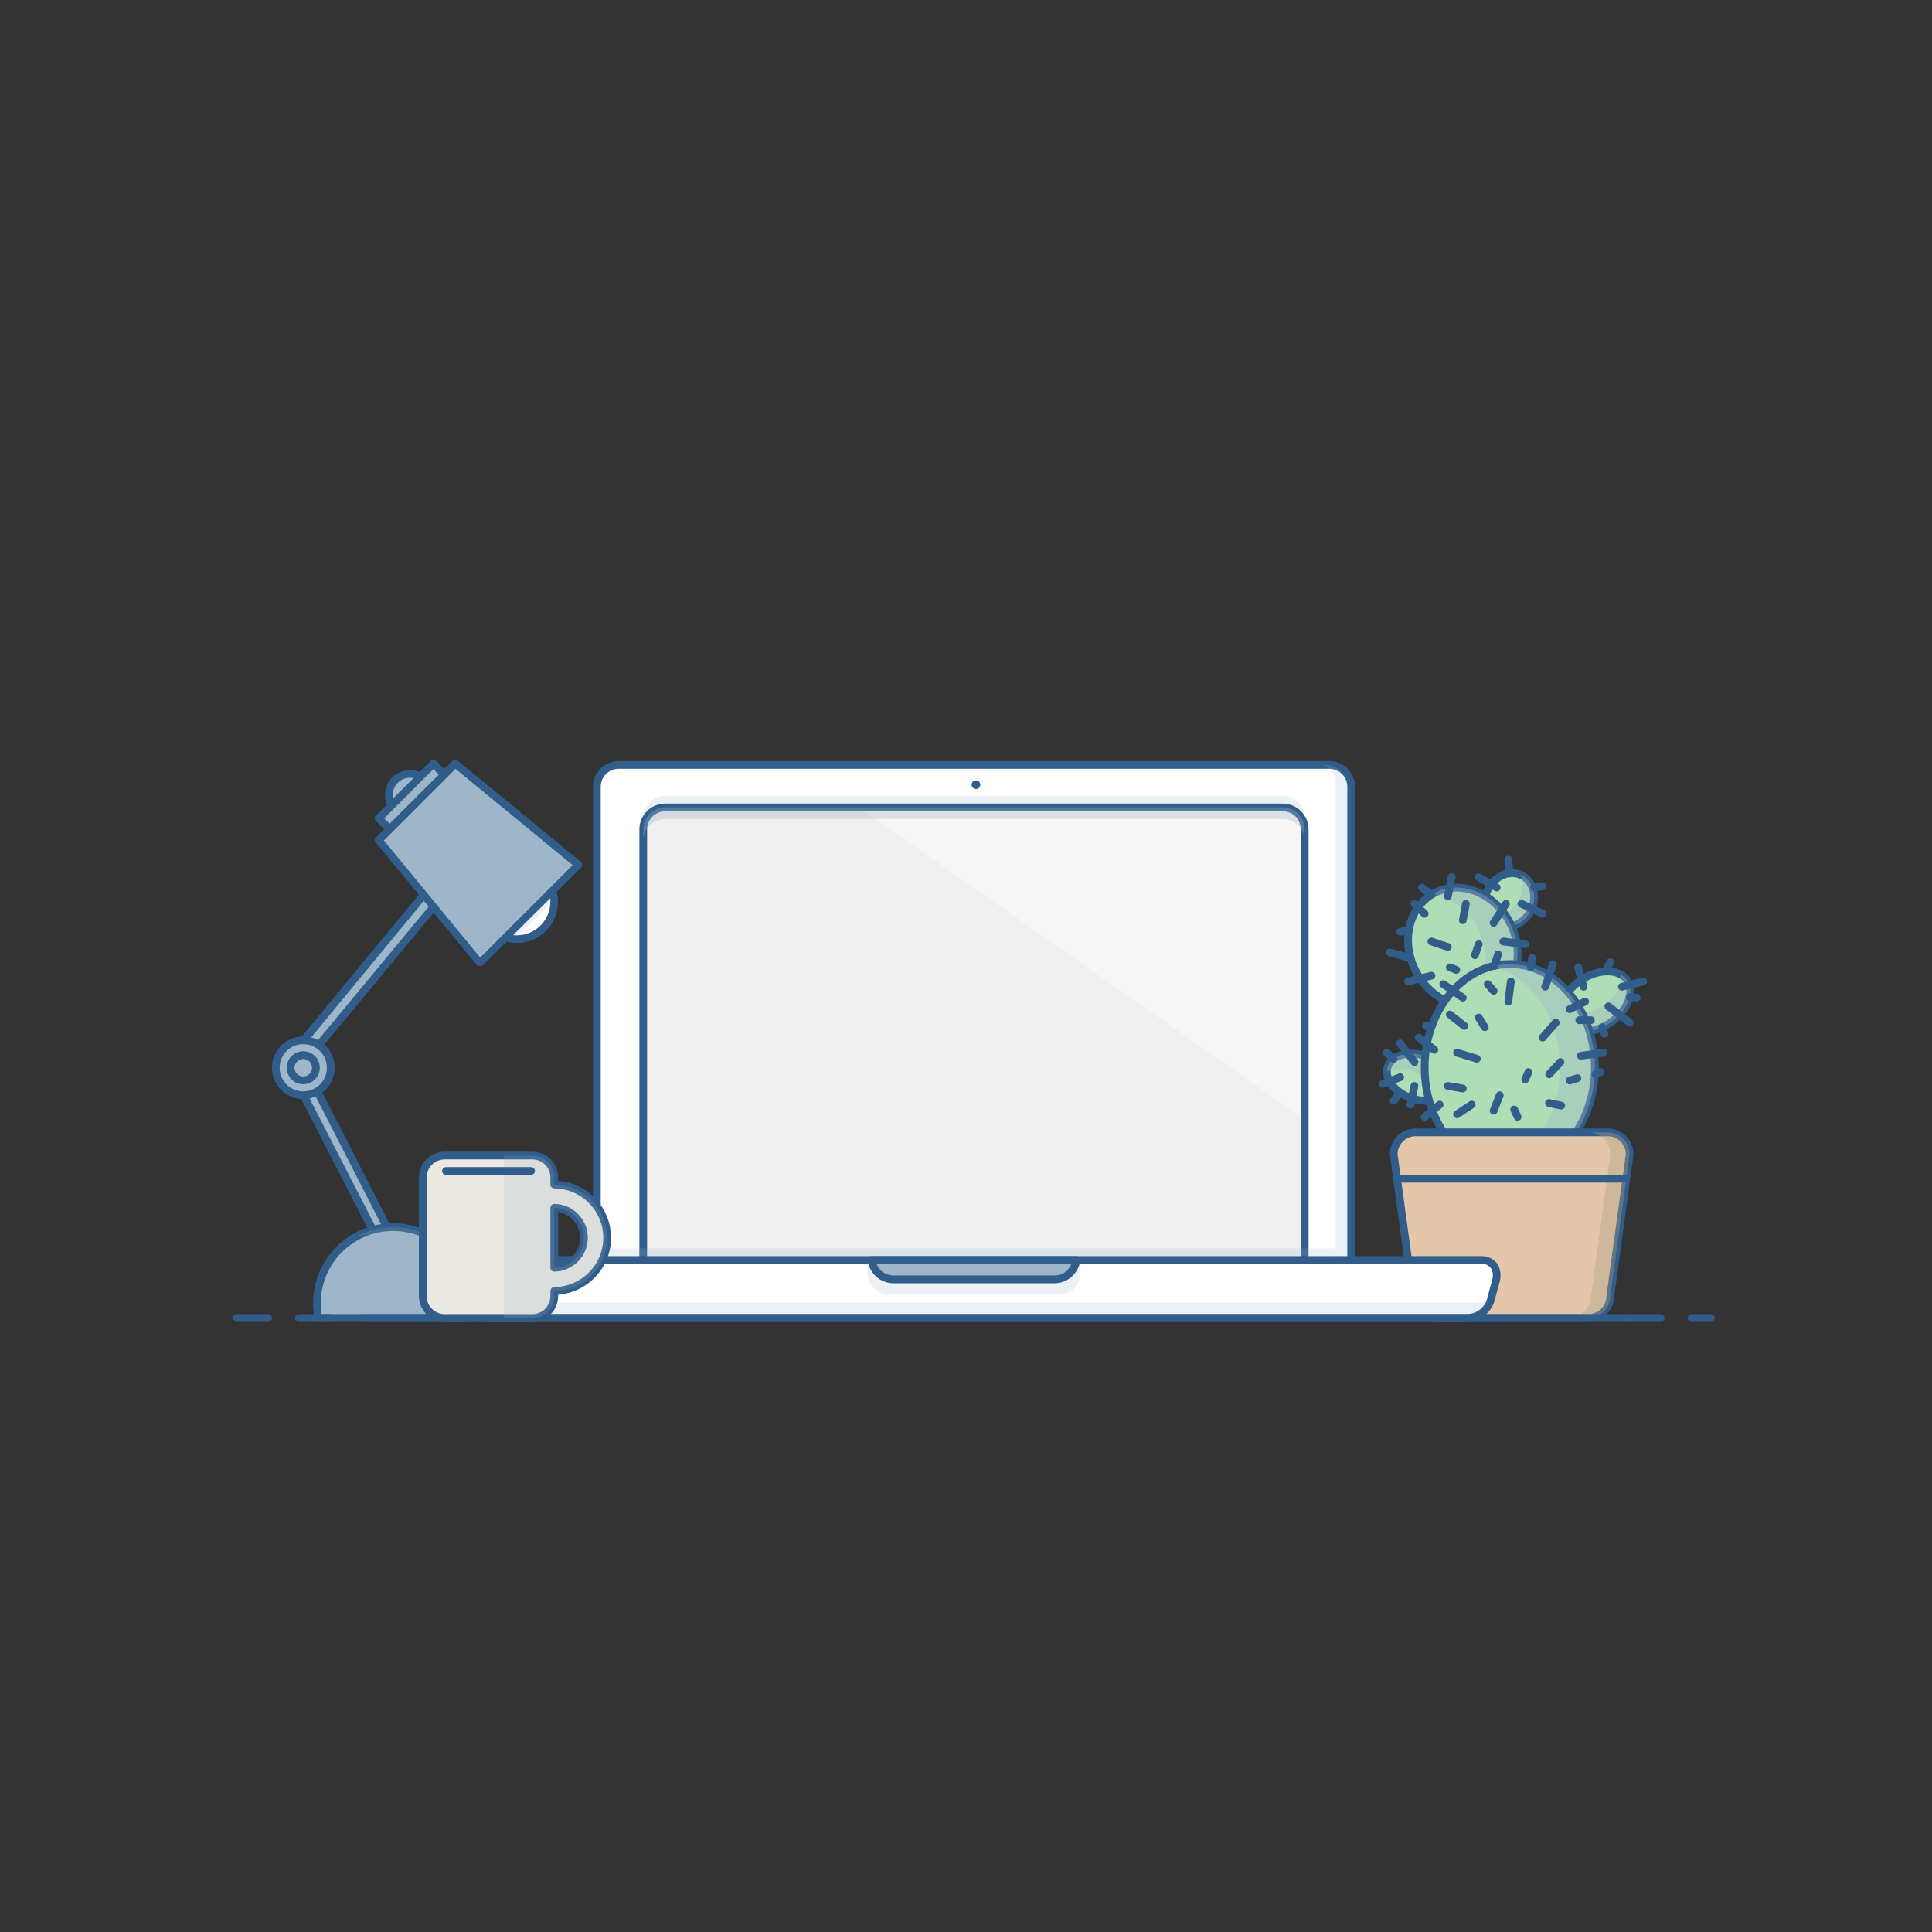<svg enable-background="new 0 0 2000 2000" version="1.1" xmlns="http://www.w3.org/2000/svg" width="2000" height="2000"><rect width="100%" height="100%" fill="#333333" stroke="none"/><rect id="backgroundrect" width="100%" height="100%" x="0" y="0" fill="none" stroke="none"/>
 
 
 
 
 
 
 
 
 
 
 
 
 
 
 
 
 
 
 
 
 
 
 
 
 
 
 
 
 
 
 
 
 
 
 
 
 
 
 
 
 
 
 
 
 
 
 
 
 
 
 
 
 
 
 
 
 
 
 
 
 
 
 
 
 
 
 
 
 
 
 
 
 
 
 
 
 
 
 
 
 
 
 
 
 
 
 
 
 
 
 
 
 
 
 
 
 
 
 
 
 
 
 
 
 
 
 
 
 
 
 
 
 
 
 
 
 
 
 
 
 
 
 
 
 
 
 
 
 
 
 
 
 
 
 
 
 
 
 
 
 
 
 
 
 
 
 
 
 
 
 
 
 
 
 
 
 
 
 
 
 
 
 
 
 
 
 
 
 
 
 
 
 
 
 
 
<g class="currentLayer" style=""><title>Layer 1</title><path d="m-349.157,1441.643 h-139.87 c-39.832,0 -72.125,-32.245 -72.125,-72.077 c0,-39.827 32.293,-72.076 72.125,-72.076 h48.078 c39.828,0 72.121,-32.245 72.121,-72.077 s-32.293,-72.077 -72.121,-72.077 h-288.48 c-39.831,0 -72.123,-32.245 -72.123,-72.077 c0,-39.831 32.292,-72.077 72.123,-72.077 h485.18 c39.827,0 72.119,-32.245 72.119,-72.077 s-32.292,-72.077 -72.119,-72.077 h-345.31 c-39.828,0 -72.117,-32.25 -72.117,-72.077 c0,-39.832 32.289,-72.077 72.117,-72.077 h131.13 c39.832,0 72.12,-32.246 72.12,-72.077 c0,-39.832 -32.288,-72.077 -72.12,-72.077 h-288.48 c-39.827,0 -72.12,-32.246 -72.12,-72.078 s32.293,-72.077 72.12,-72.077 h43.708 c39.831,0 72.123,-32.245 72.123,-72.077 c0,-39.828 -32.292,-72.077 -72.123,-72.077 h-437.1 c-39.828,0 -72.12,32.249 -72.12,72.077 c0,39.832 32.292,72.077 72.12,72.077 h26.227 c39.832,0 72.121,32.246 72.121,72.077 s-32.289,72.078 -72.121,72.078 h-48.083 c-39.828,0 -72.12,32.245 -72.12,72.077 c0,39.831 32.292,72.077 72.12,72.077 h-8.74 c39.828,0 72.12,32.246 72.12,72.077 c0,39.828 -32.292,72.077 -72.12,72.077 h-476.44 c-39.832,0 -72.124,32.245 -72.124,72.077 s32.292,72.077 72.124,72.077 h122.38 c39.828,0 72.12,32.246 72.12,72.077 c0,39.832 -32.292,72.077 -72.12,72.077 h-17.483 c-39.832,0 -72.124,32.245 -72.124,72.077 s32.292,72.077 72.124,72.077 h327.82 c39.828,0 72.12,32.249 72.12,72.076 c0,39.832 -32.292,72.077 -72.12,72.077 h-166.1 c-39.832,0 -72.124,32.246 -72.124,72.078 c0,39.831 32.292,72.076 72.124,72.076 h1031.5 c39.831,0 72.124,-32.245 72.124,-72.076 c0.001,-39.832 -32.292,-72.078 -72.123,-72.078 z" fill="#A7CFE8" id="svg_1" class="selected"/><polygon points="438.75 926.19 311.52 1080.4 323.53 1089.8 450.39 936.79" fill="#9DB6C9" id="svg_2"/><path d="m323.52 1093.8c-0.86 0-1.724-0.277-2.456-0.845l-12.013-9.342c-0.852-0.665-1.4-1.646-1.521-2.722-0.117-1.075 0.204-2.151 0.892-2.988l127.24-154.23c0.697-0.845 1.713-1.365 2.804-1.443s2.17 0.297 2.98 1.032l11.637 10.598c1.584 1.438 1.751 3.871 0.387 5.518l-126.86 152.97c-0.789 0.949-1.931 1.446-3.085 1.446zm-6.295-13.976l5.694 4.427 121.95-147.04-5.701-5.193-121.94 147.81z" fill="#305D8A" id="svg_3"/><polygon points="314.27 1133.8 389.6 1280.3 405.62 1280.3 327.04 1126.8" fill="#9DB6C9" id="svg_4"/><path d="m405.62 1284.3h-16.017c-1.501 0-2.874-0.838-3.563-2.175l-75.331-146.49c-0.989-1.928-0.266-4.298 1.635-5.342l12.768-7.008c0.954-0.516 2.061-0.633 3.105-0.316 1.032 0.316 1.892 1.04 2.389 2.002l78.58 153.5c0.634 1.243 0.579 2.726-0.149 3.914-0.726 1.189-2.021 1.917-3.417 1.917zm-13.573-8.009h7.023l-73.716-144-5.74 3.147 72.433 140.86z" fill="#305D8A" id="svg_5"/><path d="m440.17 807.52c8.595 8.603 8.595 22.547 0 31.146-8.604 8.599-22.548 8.599-31.15 0-8.596-8.599-8.596-22.543 0-31.146 8.602-8.599 22.546-8.599 31.15 0z" fill="#9DB6C9" id="svg_6"/><path d="m424.59 849.12c-6.953 0-13.491-2.706-18.407-7.622-10.144-10.147-10.144-26.657 0-36.809 4.916-4.916 11.454-7.622 18.407-7.622s13.491 2.706 18.406 7.622c10.144 10.151 10.144 26.661 0 36.809-4.916 4.916-11.454 7.622-18.406 7.622zm0-44.043c-4.814 0-9.338 1.873-12.745 5.275-7.019 7.027-7.019 18.461 0 25.484 3.406 3.402 7.931 5.275 12.745 5.275 4.813 0 9.338-1.874 12.744-5.275 7.02-7.023 7.02-18.457 0-25.484-3.406-3.402-7.931-5.275-12.744-5.275z" fill="#305D8A" id="svg_7"/><path d="m562.38 906.16c15.11 15.114 15.11 39.617 0 54.73-15.11 15.106-39.617 15.11-54.73 0-15.11-15.114-15.106-39.621 0-54.73 15.114-15.11 39.62-15.11 54.73 0z" fill="#fff" id="svg_8"/><path d="m535.02 976.22c-11.407 0-22.133-4.442-30.196-12.505-16.647-16.651-16.647-43.742 0-60.393 8.067-8.063 18.789-12.505 30.196-12.505 11.411 0 22.133 4.442 30.196 12.505 16.647 16.651 16.647 43.742 0 60.393-8.063 8.063-18.789 12.505-30.196 12.505zm0-77.395c-9.268 0-17.98 3.609-24.534 10.159-13.522 13.526-13.522 35.542 0 49.068 6.554 6.55 15.266 10.16 24.534 10.16s17.98-3.609 24.534-10.16c13.522-13.526 13.522-35.542 0-49.068-6.55-6.55-15.262-10.159-24.534-10.159z" fill="#305D8A" id="svg_9"/><rect transform="matrix(.707 -.707 .707 .707 -459.99 546.94)" x="390.21" y="814.75" width="80.086" height="28.027" fill="#9DB6C9" id="svg_10"/><path d="m411.85 870.99c-1.024 0-2.049-0.391-2.831-1.173l-19.818-19.818c-1.564-1.564-1.564-4.098 0-5.662l56.631-56.631c0.751-0.75 1.768-1.173 2.831-1.173 1.064 0 2.08 0.423 2.831 1.173l19.818 19.822c1.564 1.564 1.564 4.098 0 5.662l-56.631 56.627c-0.782 0.782-1.806 1.173-2.831 1.173zm-14.156-23.822l14.156 14.156 50.969-50.965-14.156-14.16-50.969 50.969z" fill="#305D8A" id="svg_11"/><polygon points="598.73 895.3 496.79 997.23 392.03 869.81 471.31 790.53" fill="#9DB6C9" id="svg_12"/><path d="m496.79 1e3h-0.195c-1.126 0-2.178 0.032-2.897-0.844l-104.76-127.11c-1.311-1.591-1.197-3.758 0.262-5.216l79.28-79.206c1.462-1.455 3.793-1.529 5.373-0.223l127.42 104.78c0.872 0.719 1.404 1.779 1.459 2.905 0.054 1.134-0.372 2.237-1.169 3.035l-101.93 101.32c-0.751 0.755-1.772 0.559-2.832 0.559zm-99.363-129.92l99.653 121.2 95.692-95.692-121.2-99.653-74.141 74.141z" fill="#305D8A" id="svg_13"/><g opacity=".2" id="svg_14">
  <polygon points="544.93 943.43 592.6 895.77 471.58 795.94 434.5 833" fill="#9DB6C9" id="svg_15"/>
 </g><g opacity=".2" id="svg_16">
  <rect transform="matrix(.707 -.707 .707 .707 -445.5 548.01)" x="420.73" y="807.77" width="36.04" height="8.008" fill="#9DB6C9" id="svg_17"/>
 </g><g opacity=".2" id="svg_18">
  <path d="m427.9 805.64s-11.571-3.136-19.591 8.932c0 0 6.14-1.146 9.209 1.45l10.382-10.382z" fill="#9DB6C9" id="svg_19"/>
 </g><g opacity=".2" id="svg_20">
  <polyline points="530.41 968.8 536.44 968.92 567.58 937.77 570.41 934.94 570.17 929.52 530.77 968.92" fill="#9DB6C9" id="svg_21"/>
 </g><path d="m342.42 1105.3c0 15.721-12.744 28.461-28.464 28.461s-28.464-12.74-28.464-28.461c0-15.724 12.744-28.468 28.464-28.468s28.464 12.744 28.464 28.468z" fill="#9DB6C9" id="svg_22"/><path d="m313.95 1137.8c-17.902 0-32.468-14.563-32.468-32.465 0-17.905 14.566-32.472 32.468-32.472s32.468 14.566 32.468 32.472c0 17.902-14.566 32.465-32.468 32.465zm0-56.928c-13.487 0-24.459 10.972-24.459 24.463 0 13.484 10.973 24.456 24.459 24.456s24.46-10.972 24.46-24.456c0-13.492-10.973-24.463-24.46-24.463z" fill="#305D8A" id="svg_23"/><g opacity=".2" id="svg_24">
  <path d="m313.52 1080.9v48.919c12.013 0 24.459-10.949 24.459-24.456 1e-3 -13.514-12.446-24.463-24.459-24.463z" fill="#9DB6C9" id="svg_25"/>
 </g><path d="m327.04 1105.3c0 7.223-5.858 13.081-13.084 13.081s-13.084-5.858-13.084-13.081c0-7.229 5.858-13.088 13.084-13.088s13.084 5.858 13.084 13.088z" fill="#9DB6C9" id="svg_26"/><path d="m313.95 1122.4c-9.424 0-17.088-7.664-17.088-17.085 0-9.424 7.665-17.092 17.088-17.092 9.424 0 17.089 7.668 17.089 17.092 0 9.421-7.665 17.085-17.089 17.085zm0-26.168c-5.005 0-9.08 4.074-9.08 9.083 0 5.006 4.075 9.077 9.08 9.077s9.08-4.071 9.08-9.077c0-5.009-4.075-9.083-9.08-9.083z" fill="#305D8A" id="svg_27"/><path d="m484.19 1364.4c0.97-4.946 1.509-10.05 1.509-15.281 0-43.531-35.288-78.819-78.819-78.819s-78.822 35.288-78.822 78.819c0 5.231 0.536 10.335 1.509 15.281h154.62z" fill="#9DB6C9" id="svg_28"/><path d="m484.19 1368.4h-154.62c-1.912 0-3.558-1.354-3.93-3.23-1.052-5.342-1.584-10.745-1.584-16.056 0-45.671 37.157-82.823 82.827-82.823s82.823 37.152 82.823 82.823c0 5.29-0.532 10.69-1.583 16.052-0.368 1.876-2.014 3.234-3.931 3.234zm-151.26-8.009h147.89c0.579-3.782 0.872-7.563 0.872-11.277 0-41.251-33.563-74.814-74.815-74.814-41.255 0-74.818 33.563-74.818 74.814 0 3.726 0.293 7.507 0.868 11.277z" fill="#305D8A" id="svg_29"/><g opacity=".2" id="svg_30">
  <path d="m406.88 1270.3c-13.292 0-25.793 3.324-36.781 9.131 4.161-0.677 8.404-1.123 12.756-1.123 43.531 0 78.818 35.288 78.818 78.819 0 2.456-0.14 4.876-0.367 7.273h22.884c0.97-4.946 1.509-10.05 1.509-15.281 0-43.531-35.288-78.819-78.819-78.819z" fill="#9DB6C9" id="svg_31"/>
 </g><g opacity=".2" id="svg_32">
  <polygon points="440.99 935.27 325.75 1075.1 329.21 1076.9 443.49 938.61" fill="#9DB6C9" id="svg_33"/>
 </g><g opacity=".2" id="svg_34">
  <polygon points="326.87 1135.1 323.7 1136.5 391.44 1268.3 395.11 1268.3" fill="#9DB6C9" id="svg_35"/>
 </g><path d="m1584.7 942.83c-7.085 14.003-22.727 20.35-34.939 14.167-12.203-6.174-16.36-22.54-9.271-36.543 7.086-14.007 22.729-20.35 34.936-14.171 12.211 6.179 16.361 22.539 9.274 36.547z" fill="#AFDDB5" id="svg_36"/><path d="m1559.7 963.36c-4.169 0-8.142-0.938-11.814-2.796-6.948-3.52-11.898-9.882-13.939-17.925-1.991-7.841-0.959-16.365 2.904-24.002 5.757-11.375 16.948-18.731 28.512-18.731 4.168 0 8.142 0.942 11.806 2.796 14.159 7.164 19.114 25.973 11.042 41.927-5.76 11.38-16.948 18.731-28.511 18.731zm5.662-55.446c-8.571 0-16.956 5.631-21.363 14.339-2.991 5.909-3.805 12.451-2.291 18.415 1.463 5.764 4.942 10.292 9.796 12.748 2.538 1.287 5.295 1.936 8.196 1.936 8.571 0 16.955-5.627 21.362-14.335 6.081-12.017 2.71-25.997-7.509-31.166-2.536-1.284-5.293-1.937-8.191-1.937z" fill="#305D8A" id="svg_37"/><g opacity=".38" id="svg_38">
  <path d="m1575.4 906.28c-0.499-0.254-1.016-0.454-1.524-0.665 3.223 7.418 3.074 16.732-1.212 25.199-6.796 13.429-21.448 19.783-33.411 14.833 2.111 4.856 5.655 8.908 10.483 11.348 12.213 6.183 27.854-0.164 34.939-14.167 7.088-14.009 2.938-30.369-9.275-36.548z" fill="#9DB6C9" id="svg_39"/>
 </g><path d="m1562.8 954.83c16.212 30.892 7.625 67.334-19.177 81.399-26.811 14.065-61.676 0.422-77.884-30.47-16.213-30.889-7.63-67.33 19.177-81.4 26.806-14.065 61.672-0.421 77.884 30.471z" fill="#AFDDB5" id="svg_40"/><path d="m1521 1045.8c-23.505 0-46.554-14.978-58.715-38.155-8.29-15.793-10.738-33.473-6.894-49.787 3.891-16.518 13.748-29.668 27.756-37.02 7.586-3.981 15.853-5.999 24.572-5.999 23.506 0 46.555 14.977 58.72 38.154 8.286 15.794 10.738 33.478 6.894 49.788-3.895 16.521-13.749 29.669-27.756 37.021-7.586 3.98-15.856 5.998-24.577 5.998zm-13.28-122.95c-7.409 0-14.425 1.712-20.85 5.083-11.923 6.257-20.335 17.539-23.686 31.765-3.398 14.434-1.201 30.142 6.194 44.227 10.793 20.573 31.057 33.868 51.621 33.868 7.41 0 14.43-1.712 20.854-5.083 11.919-6.253 20.331-17.535 23.682-31.761 3.402-14.437 1.205-30.146-6.19-44.23-10.796-20.573-31.06-33.869-51.625-33.869z" fill="#305D8A" id="svg_41"/><g opacity=".38" id="svg_42">
  <path d="m1562.8 954.83c-16.212-30.893-51.078-44.536-77.884-30.47-1.014 0.532-1.943 1.153-2.906 1.748 22.748 1.999 44.153 19.529 52.447 45.564 8.725 27.389 0.188 55.517-19.208 69.727 9.698 1.057 19.478-0.5 28.374-5.169 26.802-14.066 35.389-50.508 19.177-81.4z" fill="#9DB6C9" id="svg_43"/>
 </g><ellipse transform="matrix(.948 .319 -.319 .948 432 -409.96)" cx="1468.8" cy="1115.1" rx="34.036" ry="23.024" fill="#AFDDB5" id="svg_44"/><path d="m1476.5 1143.5c-5.419 0-10.93-0.932-16.376-2.762-20.222-6.8-32.276-23.377-27.448-37.743 3.372-10.03 14.215-16.26 28.293-16.26 5.419 0 10.93 0.931 16.377 2.761 20.221 6.801 32.275 23.377 27.447 37.744-3.372 10.029-14.215 16.26-28.293 16.26zm-15.532-48.756c-10.371 0-18.493 4.238-20.698 10.801-3.289 9.775 6.972 22.414 22.402 27.6 4.626 1.557 9.275 2.346 13.827 2.346 10.371 0 18.493-4.238 20.698-10.8 3.289-9.776-6.973-22.415-22.402-27.601-4.625-1.556-9.275-2.346-13.827-2.346z" fill="#305D8A" id="svg_45"/><g opacity=".38" id="svg_46">
  <path d="m1476.1 1093.3c-17.816-5.99-35.546-1.075-39.597 10.977-0.544 1.619-0.794 3.289-0.81 4.975 7.637-3.188 17.992-3.434 28.393 0.066 15.424 5.186 25.838 16.842 25.735 27.697 5.443-2.272 9.519-6.029 11.203-11.043 4.052-12.052-7.105-26.682-24.924-32.672z" fill="#9DB6C9" id="svg_47"/>
 </g><path d="m1684.6 1015c8.149 12.361-0.055 32.156-18.332 44.212-18.273 12.056-39.703 11.802-47.855-0.56-8.149-12.36 0.055-32.158 18.328-44.211 18.281-12.056 39.702-11.806 47.859 0.559z" fill="#AFDDB5" id="svg_48"/><path d="m1639 1072.1c-10.637 0-19.126-3.993-23.909-11.238-9.354-14.191-0.621-36.512 19.466-49.76 9.331-6.151 19.807-9.542 29.501-9.542 10.637 0 19.126 3.993 23.908 11.238 9.354 14.188 0.618 36.508-19.471 49.76-9.326 6.152-19.802 9.542-29.495 9.542zm25.057-62.531c-8.142 0-17.054 2.917-25.09 8.22-16.126 10.633-23.998 28.339-17.189 38.662 3.249 4.928 9.365 7.641 17.222 7.641 8.145 0 17.053-2.921 25.085-8.22 16.127-10.637 23.998-28.343 17.194-38.662-3.25-4.928-9.366-7.641-17.222-7.641z" fill="#305D8A" id="svg_49"/><g opacity=".38" id="svg_50">
  <path d="m1684.6 1015c-1.857-2.815-4.427-4.97-7.469-6.526 4.356 13.93-8.481 30.725-28.983 37.717-11.982 4.087-23.933 3.902-32.817 0.324-0.21 4.419 0.743 8.587 3.082 12.138 8.152 12.361 29.582 12.615 47.855 0.56 18.277-12.057 26.481-31.852 18.332-44.213z" fill="#9DB6C9" id="svg_51"/>
 </g><ellipse cx="1562.9" cy="1105.1" rx="88.094" ry="107.11" fill="#AFDDB5" id="svg_52"/><path d="m1562.9 1216.2c-50.785 0-92.099-49.847-92.099-111.12s41.313-111.12 92.099-111.12 92.099 49.846 92.099 111.12-41.314 111.12-92.099 111.12zm0-214.23c-46.366 0-84.09 46.257-84.09 103.11 0 56.854 37.724 103.11 84.09 103.11s84.09-46.256 84.09-103.11c-1e-3 -56.853-37.724-103.11-84.09-103.11z" fill="#305D8A" id="svg_53"/><g opacity=".38" id="svg_54">
  <path d="m1562.9 998c-6.179 0-12.2 0.782-18.019 2.252 40.011 10.113 70.074 53.213 70.074 104.86s-30.063 94.75-70.074 104.86c5.818 1.471 11.84 2.252 18.019 2.252 48.654 0 88.094-47.957 88.094-107.11s-39.44-107.11-88.094-107.11z" fill="#9DB6C9" id="svg_55"/>
 </g><path d="m1667 1341.7c0 12.537-10.167 22.7-22.704 22.7h-158.81c-12.536 0-22.704-10.163-22.704-22.7l-20.021-146.81c0-12.536 10.168-22.699 22.704-22.699h198.85c12.537 0 22.704 10.163 22.704 22.699l-20.022 146.81z" fill="#E4C6AA" id="svg_56"/><path d="m1644.3 1368.4h-158.81c-14.633 0-26.556-11.825-26.708-26.423l-19.986-146.55c-0.023-0.176-0.035-0.359-0.035-0.54 0-14.727 11.981-26.704 26.708-26.704h198.85c14.727 0 26.708 11.978 26.708 26.704 0 0.181-0.012 0.364-0.035 0.54l-19.985 146.55c-0.154 14.597-12.077 26.423-26.71 26.423zm-197.53-173.77l19.986 146.52c0.023 0.176 0.035 0.359 0.035 0.539 0 10.309 8.388 18.696 18.699 18.696h158.81c10.313 0 18.7-8.388 18.7-18.696 0-0.18 0.011-0.363 0.035-0.539l19.986-146.52c-0.141-10.191-8.475-18.438-18.7-18.438h-198.85c-10.225-1e-3 -18.558 8.247-18.698 18.438z" fill="#305D8A" id="svg_57"/><g opacity=".38" id="svg_58">
  <path d="m1664.3 1172.2h-20.021c12.537 0 22.704 10.163 22.704 22.699l-20.021 146.81c0 12.537-10.167 22.7-22.704 22.7h20.021c12.537 0 22.704-10.163 22.704-22.7l20.021-146.81c0-12.536-10.167-22.699-22.704-22.699z" fill="#AA9E80" id="svg_59"/>
 </g><path d="m1398.7 1309.7c0 12.537-10.167 22.7-22.704 22.7h-735.43c-12.537 0-22.704-10.163-22.704-22.7v-495.18c0-12.537 10.167-22.7 22.704-22.7h735.43c12.537 0 22.704 10.163 22.704 22.7v495.18z" fill="#fff" id="svg_60"/><path d="m1376 1336.4h-735.43c-14.727 0-26.708-11.979-26.708-26.705v-495.18c0-14.727 11.981-26.705 26.708-26.705h735.43c14.727 0 26.709 11.978 26.709 26.705v495.18c1e-3 14.726-11.982 26.704-26.708 26.704zm-735.43-540.58c-10.312 0-18.7 8.388-18.7 18.696v495.18c0 10.308 8.388 18.696 18.7 18.696h735.43c10.312 0 18.7-8.389 18.7-18.696v-495.18c0-10.308-8.389-18.696-18.7-18.696h-735.43z" fill="#305D8A" id="svg_61"/><g opacity=".2" id="svg_62">
  <path d="m1372 791.78h-7.328c9.952 0 18.02 8.067 18.02 18.019v490.52h12.013v-485.84c-1e-3 -12.538-10.168-22.7-22.705-22.7z" fill="#9DB6C9" id="svg_63"/>
 </g><g opacity=".2" id="svg_64">
  <path d="m1350.6 1189.5c0 12.537-10.167 22.699-22.704 22.699h-639.32c-12.537 0-22.704-10.162-22.704-22.699v-343.02c0-12.537 10.167-22.7 22.704-22.7h639.32c12.537 0 22.704 10.164 22.704 22.7v343.02z" fill="#9DB6C9" id="svg_65"/>
 </g><path d="m1350.6 1301.6c0 12.536-10.167 22.7-22.704 22.7h-639.32c-12.537 0-22.704-10.164-22.704-22.7v-443.12c0-12.537 10.167-22.7 22.704-22.7h639.32c12.537 0 22.704 10.163 22.704 22.7v443.12z" fill="#EFEFEF" id="svg_66"/><path d="m1327.9 1328.4h-639.32c-14.727 0-26.708-11.978-26.708-26.704v-443.12c0-14.727 11.981-26.704 26.708-26.704h639.32c14.727 0 26.708 11.978 26.708 26.704v443.12c0 14.727-11.982 26.705-26.708 26.705zm-639.32-488.52c-10.312 0-18.699 8.388-18.699 18.695v443.12c0 10.308 8.388 18.695 18.699 18.695h639.32c10.312 0 18.699-8.388 18.699-18.695v-443.12c0-10.308-8.388-18.695-18.699-18.695h-639.32z" fill="#305D8A" id="svg_67"/><g opacity=".41" id="svg_68">
  <path d="m1326.9 839.83h-432.27l451.98 316.34v-293.64c0-17.022-8.591-22.7-19.709-22.7z" fill="#fff" id="svg_69"/>
 </g><path d="m1533.6 1304.3h-1046.7c-12.537 0-18.289 10.691-14.695 22.7 1.196 4.005 3.645 13.3 4.677 17.347 3.101 12.146 13.499 20.018 26.036 20.018h1014.7c12.537 0 22.935-7.872 26.036-20.018 1.032-4.047 3.48-13.342 4.677-17.347 3.593-12.008-2.159-22.7-14.696-22.7z" fill="#fff" id="svg_70"/><path d="m1517.6 1368.4h-1014.7c-14.375 0-26.399-9.256-29.915-23.033-0.993-3.887-3.449-13.226-4.634-17.19-2.296-7.66-1.333-15.117 2.639-20.447 3.555-4.774 9.198-7.402 15.892-7.402h1046.7c6.694 0 12.337 2.628 15.892 7.402 3.974 5.33 4.936 12.787 2.64 20.451-1.185 3.961-3.641 13.3-4.634 17.187-3.514 13.776-15.538 23.032-29.914 23.032zm-1030.7-60.065c-4.161 0-7.434 1.443-9.471 4.177-2.444 3.28-2.948 8.156-1.388 13.369 1.232 4.129 3.684 13.44 4.72 17.507 2.64 10.327 11.337 17.003 22.157 17.003h1014.7c10.821 0 19.518-6.676 22.157-17.003 1.036-4.066 3.488-13.378 4.72-17.503 1.561-5.217 1.056-10.093-1.388-13.373-2.038-2.733-5.311-4.177-9.472-4.177h-1046.7z" fill="#305D8A" id="svg_71"/><g opacity=".2" id="svg_72">
  <path d="m1076.9 1304.3h-178.72v13.339c0 12.537 10.167 22.7 22.704 22.7h174.83c12.536 0 22.703-10.163 22.703-22.7v-13.339h-41.517z" fill="#9DB6C9" id="svg_73"/>
 </g><path d="m1076.9 1304.3h-174.54c1.329 11.271 10.902 20.022 22.532 20.022h166.82c11.63 0 21.202-8.752 22.532-20.022h-37.342z" fill="#9DB6C9" id="svg_74"/><path d="m1091.7 1328.4h-166.82c-13.526 0-24.925-10.129-26.509-23.557-0.133-1.135 0.223-2.276 0.985-3.129 0.759-0.855 1.85-1.345 2.992-1.345h211.88c1.142 0 2.232 0.489 2.991 1.345 0.763 0.853 1.119 1.994 0.985 3.129-1.583 13.428-12.982 23.557-26.508 23.557zm-184.28-20.022c2.702 7.085 9.561 12.013 17.456 12.013h166.82c7.896 0 14.754-4.928 17.457-12.013h-201.73z" fill="#305D8A" id="svg_75"/><g opacity=".2" id="svg_76">
  <path d="m480.37 1348.4c4.802 7.478 13.057 12.014 22.559 12.014h1014.7c9.503 0 17.758-4.536 22.56-12.014h-1059.8z" fill="#9DB6C9" id="svg_77"/>
 </g><g opacity=".33" id="svg_78">
  <path d="m1327.9 835.82h-639.32c-12.537 0-22.704 10.163-22.704 22.7v12.013c0-12.537 10.167-22.7 22.704-22.7h639.32c12.537 0 22.704 10.164 22.704 22.7v-12.013c0-12.537-10.167-22.7-22.704-22.7z" fill="#9DB6C9" id="svg_79"/>
 </g><g opacity=".2" id="svg_80">
  <rect x="617.84" y="1292.3" width="764.82" height="8.009" fill="#9DB6C9" id="svg_81"/>
 </g><circle cx="1010.3" cy="812.3" r="4.505" fill="#305D8A" id="svg_82"/><g opacity=".2" id="svg_83">
  <path d="m1366.6 791.98c0.665-0.078 1.314-0.203 2.002-0.203h-2.002v0.203z" fill="#9DB6C9" id="svg_84"/>
 </g><path d="m1771.1 1368.4h-20.021c-2.213 0-4.005-1.792-4.005-4.005s1.792-4.004 4.005-4.004h20.021c2.214 0 4.005 1.791 4.005 4.004s-1.791 4.005-4.005 4.005zm-52.055 0h-32.034c-2.214 0-4.004-1.792-4.004-4.005s1.79-4.004 4.004-4.004h32.034c2.213 0 4.004 1.791 4.004 4.004s-1.792 4.005-4.004 4.005z" fill="#305D8A" id="svg_85"/><path d="m1687 1368.4h-1309.4c-2.213 0-4.004-1.792-4.004-4.005s1.791-4.004 4.004-4.004h1309.4c2.214 0 4.004 1.791 4.004 4.004s-1.79 4.005-4.004 4.005z" fill="#305D8A" id="svg_86"/><path d="m373.62 1368.4c-2.209 0-4.024-1.792-4.024-4.005s1.771-4.004 3.985-4.004h0.039c2.213 0 4.004 1.791 4.004 4.004s-1.791 4.005-4.004 4.005zm-32.073 0h-32.035c-2.213 0-4.004-1.792-4.004-4.005s1.791-4.004 4.004-4.004h32.035c2.213 0 4.004 1.791 4.004 4.004s-1.791 4.005-4.004 4.005zm-64.068 0h-32.035c-2.213 0-4.004-1.792-4.004-4.005s1.791-4.004 4.004-4.004h32.035c2.213 0 4.004 1.791 4.004 4.004s-1.792 4.005-4.004 4.005z" fill="#305D8A" id="svg_87"/><line x1="1575" x2="1596.9" y1="935.64" y2="945.94" fill="#fff" id="svg_88"/><path d="m1596.9 949.95c-0.57 0-1.153-0.121-1.704-0.383l-21.845-10.3c-1.997-0.942-2.854-3.328-1.912-5.33 0.935-1.994 3.328-2.866 5.33-1.912l21.845 10.3c1.997 0.942 2.854 3.328 1.911 5.33-0.68 1.446-2.123 2.295-3.625 2.295z" fill="#305D8A" id="svg_89"/><line x1="1562.6" x2="1561.4" y1="904.11" y2="889.88" fill="#fff" id="svg_90"/><path d="m1562.6 908.12c-2.062 0-3.813-1.58-3.984-3.671l-1.189-14.23c-0.188-2.202 1.45-4.137 3.656-4.321 2.249-0.262 4.138 1.451 4.321 3.656l1.188 14.23c0.188 2.201-1.45 4.137-3.656 4.321-0.113 0.011-0.226 0.015-0.336 0.015z" fill="#305D8A" id="svg_91"/><line x1="1549.4" x2="1530.8" y1="918.82" y2="908.12" fill="#fff" id="svg_92"/><path d="m1549.4 922.82c-0.68 0-1.365-0.172-1.998-0.536l-18.547-10.699c-1.916-1.107-2.573-3.555-1.467-5.471 1.103-1.913 3.543-2.569 5.471-1.466l18.548 10.699c1.915 1.107 2.572 3.554 1.466 5.471-0.743 1.283-2.088 2.002-3.473 2.002z" fill="#305D8A" id="svg_93"/><line x1="1588.1" x2="1596.9" y1="918.82" y2="917.47" fill="#fff" id="svg_94"/><path d="m1588.1 922.82c-1.944 0-3.648-1.416-3.953-3.398-0.337-2.186 1.164-4.227 3.351-4.563l8.759-1.345c2.187-0.34 4.224 1.165 4.563 3.352 0.337 2.186-1.165 4.227-3.351 4.563l-8.76 1.345c-0.203 0.03-0.41 0.046-0.609 0.046z" fill="#305D8A" id="svg_95"/><line x1="1596.9" x2="1610.4" y1="1074.1" y2="1058.6" fill="#fff" id="svg_96"/><path d="m1596.9 1078.1c-0.938 0-1.881-0.328-2.639-0.993-1.662-1.459-1.831-3.989-0.372-5.65l13.546-15.455c1.458-1.666 3.996-1.822 5.65-0.371 1.662 1.458 1.83 3.989 0.371 5.651l-13.545 15.453c-0.791 0.903-1.9 1.365-3.011 1.365z" fill="#305D8A" id="svg_97"/><line x1="1665" x2="1687" y1="1041.8" y2="1058.6" fill="#fff" id="svg_98"/><path d="m1687 1062.6c-0.849 0-1.705-0.271-2.429-0.825l-22.023-16.857c-1.756-1.346-2.092-3.856-0.746-5.612 1.341-1.756 3.867-2.088 5.611-0.747l22.023 16.858c1.756 1.346 2.092 3.855 0.746 5.611-0.785 1.032-1.977 1.572-3.182 1.572z" fill="#305D8A" id="svg_99"/><line x1="1658.7" x2="1661" y1="1063.4" y2="1070.1" fill="#fff" id="svg_100"/><path d="m1661 1074.1c-1.662 0-3.215-1.043-3.786-2.701l-2.287-6.656c-0.72-2.092 0.391-4.371 2.483-5.088 2.096-0.723 4.371 0.396 5.087 2.483l2.288 6.656c0.719 2.092-0.392 4.371-2.483 5.087-0.431 0.15-0.872 0.219-1.302 0.219z" fill="#305D8A" id="svg_101"/><line x1="1639.2" x2="1633.6" y1="1021.5" y2="1001.3" fill="#fff" id="svg_102"/><path d="m1639.2 1025.5c-1.752 0-3.363-1.161-3.856-2.933l-5.591-20.135c-0.591-2.131 0.656-4.337 2.787-4.931 2.132-0.586 4.337 0.657 4.931 2.788l5.593 20.135c0.591 2.131-0.657 4.337-2.788 4.931-0.361 0.098-0.721 0.145-1.076 0.145z" fill="#305D8A" id="svg_103"/><line x1="1663" x2="1667" y1="1004" y2="996" fill="#fff" id="svg_104"/><path d="m1663 1008c-0.602 0-1.212-0.137-1.786-0.422-1.979-0.989-2.78-3.395-1.791-5.374l4.004-8.008c0.989-1.979 3.398-2.777 5.374-1.791 1.979 0.989 2.779 3.395 1.79 5.373l-4.005 8.008c-0.703 1.404-2.115 2.214-3.586 2.214z" fill="#305D8A" id="svg_105"/><line x1="1679" x2="1701" y1="1021.5" y2="1016" fill="#fff" id="svg_106"/><path d="m1679 1025.5c-1.799 0-3.433-1.221-3.883-3.043-0.532-2.146 0.778-4.316 2.925-4.848l22.023-5.451c2.144-0.521 4.317 0.777 4.849 2.924s-0.777 4.317-2.924 4.85l-22.024 5.451c-0.325 0.078-0.646 0.117-0.966 0.117z" fill="#305D8A" id="svg_107"/><line x1="1687" x2="1694.3" y1="1032.2" y2="1032.8" fill="#fff" id="svg_108"/><path d="m1694.3 1036.8c-0.113 0-0.231-4e-3 -0.348-0.016l-7.34-0.629c-2.202-0.188-3.837-2.128-3.645-4.333 0.188-2.197 2.104-3.919 4.332-3.645l7.341 0.629c2.201 0.188 3.835 2.128 3.645 4.333-0.18 2.086-1.928 3.661-3.985 3.661z" fill="#305D8A" id="svg_109"/><line x1="1498.8" x2="1502.8" y1="927.92" y2="907.9" fill="#fff" id="svg_110"/><path d="m1498.8 931.93c-0.263 0-0.523-0.023-0.79-0.078-2.166-0.434-3.574-2.542-3.14-4.712l4.004-20.021c0.434-2.17 2.53-3.594 4.712-3.14 2.166 0.434 3.574 2.542 3.141 4.712l-4.005 20.022c-0.379 1.904-2.053 3.217-3.922 3.217z" fill="#305D8A" id="svg_111"/><line x1="1481.8" x2="1472.1" y1="926.19" y2="918.82" fill="#fff" id="svg_112"/><path d="m1481.8 930.2c-0.845 0-1.694-0.266-2.417-0.817l-9.71-7.375c-1.764-1.337-2.108-3.848-0.767-5.608 1.334-1.767 3.853-2.104 5.607-0.766l9.71 7.375c1.764 1.337 2.107 3.848 0.767 5.607-0.786 1.04-1.982 1.584-3.19 1.584z" fill="#305D8A" id="svg_113"/><line x1="1481.8" x2="1457.6" y1="1010" y2="1016" fill="#fff" id="svg_114"/><path d="m1457.6 1020c-1.795 0-3.43-1.216-3.883-3.038-0.532-2.147 0.777-4.321 2.92-4.853l24.21-6.007c2.143-0.517 4.317 0.774 4.854 2.921 0.531 2.146-0.778 4.321-2.921 4.853l-24.21 6.007c-0.325 0.078-0.65 0.117-0.97 0.117z" fill="#305D8A" id="svg_115"/><line x1="1498.8" x2="1481.8" y1="980.29" y2="974.64" fill="#fff" id="svg_116"/><path d="m1498.8 984.3c-0.418 0-0.845-0.066-1.263-0.204l-16.987-5.654c-2.101-0.7-3.233-2.968-2.538-5.064 0.696-2.1 2.969-3.222 5.064-2.538l16.986 5.655c2.101 0.7 3.234 2.968 2.539 5.064-0.56 1.681-2.123 2.741-3.801 2.741z" fill="#305D8A" id="svg_117"/><line x1="1514.3" x2="1517.5" y1="952.61" y2="935.64" fill="#fff" id="svg_118"/><path d="m1514.3 956.62c-0.242 0-0.488-0.02-0.735-0.067-2.174-0.403-3.609-2.495-3.207-4.669l3.152-16.971c0.402-2.174 2.495-3.625 4.669-3.207 2.175 0.403 3.609 2.495 3.206 4.669l-3.151 16.971c-0.359 1.928-2.041 3.274-3.934 3.274z" fill="#305D8A" id="svg_119"/><line x1="1546.2" x2="1558.8" y1="955.28" y2="935.64" fill="#fff" id="svg_120"/><path d="m1546.2 959.29c-0.743 0-1.498-0.208-2.166-0.641-1.862-1.196-2.395-3.676-1.193-5.534l12.682-19.642c1.2-1.861 3.684-2.394 5.533-1.193 1.861 1.196 2.394 3.676 1.193 5.533l-12.682 19.643c-0.766 1.189-2.052 1.834-3.367 1.834z" fill="#305D8A" id="svg_121"/><line x1="1556.2" x2="1578.9" y1="974.64" y2="977.46" fill="#fff" id="svg_122"/><path d="m1578.9 981.47c-0.164 0-0.332-8e-3 -0.501-0.032l-22.692-2.827c-2.193-0.274-3.75-2.272-3.476-4.47 0.273-2.194 2.24-3.738 4.469-3.477l22.693 2.827c2.193 0.274 3.749 2.272 3.476 4.47-0.25 2.027-1.98 3.509-3.969 3.509z" fill="#305D8A" id="svg_123"/><line x1="1460.2" x2="1438.7" y1="991.68" y2="985.98" fill="#fff" id="svg_124"/><path d="m1460.2 995.69c-0.34 0-0.688-0.042-1.031-0.132l-21.465-5.698c-2.135-0.567-3.41-2.761-2.843-4.899 0.566-2.135 2.769-3.406 4.899-2.843l21.465 5.698c2.135 0.567 3.41 2.761 2.843 4.899-0.478 1.79-2.096 2.975-3.868 2.975z" fill="#305D8A" id="svg_125"/><line x1="1449.4" x2="1457.6" y1="964.63" y2="963.36" fill="#fff" id="svg_126"/><path d="m1449.4 968.63c-1.939 0-3.645-1.412-3.953-3.39-0.341-2.187 1.157-4.231 3.343-4.572l8.138-1.263c2.206-0.329 4.235 1.158 4.571 3.344 0.341 2.186-1.157 4.231-3.344 4.571l-8.137 1.264c-0.208 0.03-0.414 0.046-0.618 0.046z" fill="#305D8A" id="svg_127"/><line x1="1526.8" x2="1530.8" y1="988.83" y2="977.46" fill="#fff" id="svg_128"/><path d="m1526.8 992.84c-0.442 0-0.892-0.074-1.33-0.227-2.088-0.735-3.183-3.022-2.447-5.107l4.004-11.368c0.734-2.088 3.03-3.171 5.107-2.448 2.087 0.735 3.183 3.023 2.447 5.107l-4.005 11.368c-0.577 1.647-2.126 2.675-3.776 2.675z" fill="#305D8A" id="svg_129"/><line x1="1474.8" x2="1464.2" y1="945.94" y2="935.64" fill="#fff" id="svg_130"/><path d="m1474.8 949.95c-1.009 0-2.019-0.379-2.797-1.138l-10.569-10.3c-1.584-1.541-1.615-4.079-0.07-5.662 1.545-1.584 4.082-1.607 5.662-0.07l10.57 10.3c1.584 1.541 1.614 4.078 0.07 5.662-0.782 0.805-1.826 1.208-2.866 1.208z" fill="#305D8A" id="svg_131"/><line x1="1500.8" x2="1507.5" y1="1001.3" y2="1004" fill="#fff" id="svg_132"/><path d="m1507.5 1008c-0.497 0-1.001-0.09-1.49-0.285l-6.672-2.671c-2.053-0.825-3.05-3.156-2.229-5.209 0.825-2.053 3.159-3.046 5.208-2.229l6.672 2.671c2.053 0.825 3.051 3.155 2.229 5.208-0.629 1.565-2.131 2.515-3.718 2.515z" fill="#305D8A" id="svg_133"/><line x1="1464.2" x2="1449.4" y1="1099.4" y2="1080.1" fill="#fff" id="svg_134"/><path d="m1464.2 1103.4c-1.208 0-2.401-0.543-3.19-1.579l-14.739-19.354c-1.337-1.76-0.996-4.27 0.763-5.611 1.76-1.341 4.271-1.001 5.612 0.764l14.738 19.352c1.337 1.76 0.997 4.271-0.763 5.611-0.724 0.553-1.576 0.817-2.421 0.817z" fill="#305D8A" id="svg_135"/><line x1="1442.7" x2="1435.7" y1="1096" y2="1089.8" fill="#fff" id="svg_136"/><path d="m1442.7 1100c-0.945 0-1.896-0.332-2.659-1.009l-7.062-6.266c-1.654-1.466-1.803-3.995-0.336-5.653 1.466-1.654 4.004-1.804 5.653-0.337l7.063 6.265c1.654 1.466 1.803 3.996 0.337 5.654-0.79 0.892-1.893 1.346-2.996 1.346z" fill="#305D8A" id="svg_137"/><line x1="1449.4" x2="1431.4" y1="1115.1" y2="1122.1" fill="#fff" id="svg_138"/><path d="m1431.4 1126.1c-1.604 0-3.116-0.971-3.734-2.559-0.798-2.061 0.227-4.38 2.288-5.181l18.073-7.008c2.05-0.794 4.376 0.224 5.182 2.288 0.798 2.061-0.227 4.38-2.287 5.181l-18.074 7.008c-0.474 0.184-0.968 0.271-1.448 0.271z" fill="#305D8A" id="svg_139"/><line x1="1449.4" x2="1442.7" y1="1131" y2="1139.5" fill="#fff" id="svg_140"/><path d="m1442.7 1143.5c-0.871 0-1.748-0.282-2.482-0.869-1.732-1.372-2.025-3.891-0.649-5.623l6.727-8.478c1.372-1.732 3.891-2.029 5.623-0.649 1.732 1.373 2.024 3.891 0.648 5.623l-6.726 8.479c-0.791 0.996-1.96 1.517-3.141 1.517z" fill="#305D8A" id="svg_141"/><line x1="1464.2" x2="1460.2" y1="1124.1" y2="1143.5" fill="#fff" id="svg_142"/><path d="m1460.2 1147.5c-0.269 0-0.539-0.027-0.813-0.082-2.167-0.45-3.559-2.569-3.113-4.731l4.004-19.354c0.446-2.167 2.559-3.551 4.732-3.112 2.166 0.45 3.559 2.569 3.113 4.731l-4.005 19.353c-0.39 1.893-2.06 3.195-3.918 3.195z" fill="#305D8A" id="svg_143"/><line x1="1599.6" x2="1607.6" y1="1021.5" y2="998" fill="#fff" id="svg_144"/><path d="m1599.6 1025.5c-0.43 0-0.864-0.066-1.294-0.215-2.092-0.716-3.211-2.988-2.495-5.083l8.009-23.471c0.711-2.092 2.991-3.218 5.084-2.495 2.092 0.715 3.21 2.987 2.495 5.083l-8.01 23.47c-0.567 1.663-2.123 2.711-3.789 2.711z" fill="#305D8A" id="svg_145"/><line x1="1584.7" x2="1586" y1="1001.3" y2="991.68" fill="#fff" id="svg_146"/><path d="m1584.7 1005.3c-0.168 0-0.336-0.012-0.508-0.031-2.194-0.277-3.747-2.283-3.469-4.478l1.224-9.651c0.281-2.194 2.261-3.707 4.478-3.469 2.193 0.278 3.746 2.284 3.469 4.478l-1.224 9.651c-0.259 2.022-1.983 3.5-3.97 3.5z" fill="#305D8A" id="svg_147"/><line x1="1514.3" x2="1494.1" y1="1032.8" y2="1018.7" fill="#fff" id="svg_148"/><path d="m1514.3 1036.8c-0.79 0-1.584-0.23-2.284-0.715l-20.204-14.051c-1.815-1.263-2.265-3.757-1.001-5.575 1.258-1.819 3.749-2.269 5.575-1.002l20.205 14.05c1.814 1.264 2.265 3.759 1.001 5.577-0.778 1.118-2.025 1.716-3.292 1.716z" fill="#305D8A" id="svg_149"/><line x1="1546.8" x2="1550.8" y1="1000" y2="987.99" fill="#fff" id="svg_150"/><path d="m1546.8 1004c-0.418 0-0.844-0.066-1.267-0.208-2.096-0.695-3.229-2.964-2.53-5.063l4.005-12.013c0.699-2.096 2.952-3.238 5.064-2.53 2.095 0.696 3.229 2.964 2.529 5.064l-4.005 12.013c-0.558 1.677-2.118 2.737-3.796 2.737z" fill="#305D8A" id="svg_151"/><line x1="1540.1" x2="1546.2" y1="1018.7" y2="1025.8" fill="#fff" id="svg_152"/><path d="m1546.2 1029.8c-1.121 0-2.236-0.47-3.029-1.384l-6.073-7.028c-1.447-1.673-1.259-4.203 0.41-5.65 1.67-1.442 4.196-1.263 5.65 0.411l6.073 7.027c1.446 1.673 1.26 4.203-0.41 5.65-0.759 0.654-1.689 0.974-2.621 0.974z" fill="#305D8A" id="svg_153"/><line x1="1564" x2="1561.4" y1="1016" y2="1036.8" fill="#fff" id="svg_154"/><path d="m1561.4 1040.8c-0.164 0-0.333-0.012-0.505-0.031-2.194-0.274-3.746-2.275-3.473-4.474l2.608-20.78c0.273-2.186 2.229-3.715 4.474-3.472 2.194 0.273 3.746 2.275 3.472 4.473l-2.607 20.78c-0.254 2.021-1.979 3.504-3.969 3.504z" fill="#305D8A" id="svg_155"/><line x1="1624.9" x2="1640.9" y1="1044.7" y2="1036.8" fill="#fff" id="svg_156"/><path d="m1624.9 1048.7c-1.478 0-2.897-0.817-3.594-2.229-0.981-1.982-0.168-4.384 1.814-5.365l16.018-7.915c1.994-0.981 4.392-0.168 5.364 1.814 0.982 1.982 0.169 4.385-1.813 5.366l-16.018 7.914c-0.571 0.282-1.177 0.415-1.771 0.415z" fill="#305D8A" id="svg_157"/><line x1="1634.9" x2="1646.9" y1="1056.1" y2="1056.1" fill="#fff" id="svg_158"/><path d="m1646.9 1060.1h-12.013c-2.214 0-4.004-1.791-4.004-4.005 0-2.213 1.79-4.004 4.004-4.004h12.013c2.214 0 4.004 1.791 4.004 4.004 0 2.214-1.79 4.005-4.004 4.005z" fill="#305D8A" id="svg_159"/><line x1="1468.8" x2="1484.8" y1="1074.1" y2="1086.8" fill="#fff" id="svg_160"/><path d="m1484.8 1090.8c-0.869 0-1.744-0.281-2.483-0.863l-16.018-12.678c-1.731-1.373-2.025-3.892-0.652-5.627 1.368-1.732 3.879-2.03 5.627-0.653l16.018 12.678c1.731 1.372 2.024 3.891 0.652 5.627-0.791 0.996-1.965 1.516-3.144 1.516z" fill="#305D8A" id="svg_161"/><line x1="1481.8" x2="1476.1" y1="1063.1" y2="1062.1" fill="#fff" id="svg_162"/><path d="m1481.8 1067.1c-0.239 0-0.478-0.021-0.721-0.063l-5.705-1.037c-2.174-0.398-3.62-2.482-3.226-4.657 0.395-2.178 2.471-3.605 4.657-3.226l5.705 1.036c2.175 0.398 3.621 2.483 3.227 4.657-0.352 1.937-2.038 3.29-3.937 3.29z" fill="#305D8A" id="svg_163"/><line x1="1500.8" x2="1515.9" y1="1050.2" y2="1062.1" fill="#fff" id="svg_164"/><path d="m1515.9 1066.1c-0.865 0-1.736-0.277-2.472-0.855l-15.106-11.873c-1.736-1.364-2.041-3.883-0.672-5.623 1.364-1.736 3.879-2.049 5.623-0.672l15.105 11.872c1.736 1.364 2.041 3.883 0.673 5.623-0.79 1.005-1.963 1.528-3.151 1.528z" fill="#305D8A" id="svg_165"/><line x1="1530.8" x2="1537" y1="1053.4" y2="1063.4" fill="#fff" id="svg_166"/><path d="m1537 1067.4c-1.346 0-2.655-0.677-3.414-1.9l-6.187-10.03c-1.157-1.885-0.574-4.353 1.307-5.514 1.885-1.161 4.349-0.571 5.514 1.306l6.187 10.03c1.157 1.885 0.574 4.353-1.307 5.514-0.658 0.402-1.385 0.594-2.1 0.594z" fill="#305D8A" id="svg_167"/><line x1="1603.7" x2="1615.3" y1="1112.1" y2="1099.4" fill="#fff" id="svg_168"/><path d="m1603.7 1116.1c-0.97 0-1.939-0.348-2.706-1.052-1.631-1.498-1.74-4.027-0.247-5.658l11.631-12.682c1.493-1.631 4.031-1.74 5.657-0.246 1.632 1.497 1.74 4.027 0.247 5.658l-11.63 12.682c-0.79 0.861-1.869 1.298-2.952 1.298z" fill="#305D8A" id="svg_169"/><line x1="1624.9" x2="1632.9" y1="1118.6" y2="1116.1" fill="#fff" id="svg_170"/><path d="m1624.9 1122.6c-1.705 0-3.285-1.096-3.82-2.812-0.661-2.108 0.517-4.357 2.628-5.014l8.008-2.503c2.104-0.672 4.353 0.513 5.014 2.628 0.661 2.107-0.517 4.356-2.628 5.013l-8.009 2.503c-0.395 0.126-0.798 0.185-1.193 0.185z" fill="#305D8A" id="svg_171"/><line x1="1636.4" x2="1659.8" y1="1092.9" y2="1089.8" fill="#fff" id="svg_172"/><path d="m1636.4 1096.9c-1.979 0-3.694-1.462-3.965-3.473-0.293-2.193 1.247-4.207 3.438-4.5l23.428-3.133c2.217-0.27 4.207 1.251 4.5 3.438 0.294 2.194-1.247 4.207-3.437 4.501l-23.428 3.132c-0.18 0.024-0.359 0.035-0.536 0.035z" fill="#305D8A" id="svg_173"/><line x1="1651.5" x2="1657" y1="1112.1" y2="1109.8" fill="#fff" id="svg_174"/><path d="m1651.5 1116.1c-1.549 0-3.022-0.903-3.676-2.416-0.876-2.03 0.059-4.388 2.089-5.264l5.415-2.339c2.038-0.875 4.392 0.063 5.264 2.089 0.876 2.028-0.059 4.387-2.088 5.263l-5.416 2.339c-0.517 0.224-1.056 0.328-1.588 0.328z" fill="#305D8A" id="svg_175"/><line x1="1490.3" x2="1474.8" y1="1143.5" y2="1156.2" fill="#fff" id="svg_176"/><path d="m1474.8 1160.2c-1.161 0-2.314-0.5-3.104-1.47-1.399-1.713-1.146-4.238 0.567-5.635l15.531-12.682c1.722-1.4 4.239-1.146 5.636 0.567 1.4 1.712 1.146 4.238-0.567 5.634l-15.531 12.682c-0.748 0.607-1.644 0.904-2.532 0.904z" fill="#305D8A" id="svg_177"/><line x1="1498.8" x2="1514.3" y1="1124.1" y2="1126.8" fill="#fff" id="svg_178"/><path d="m1514.3 1130.8c-0.224 0-0.454-0.02-0.681-0.058l-15.532-2.668c-2.182-0.371-3.645-2.443-3.27-4.621 0.372-2.179 2.441-3.637 4.623-3.27l15.532 2.667c2.182 0.372 3.645 2.444 3.269 4.622-0.331 1.952-2.025 3.328-3.941 3.328z" fill="#305D8A" id="svg_179"/><line x1="1508.3" x2="1523.5" y1="1153.5" y2="1143.5" fill="#fff" id="svg_180"/><path d="m1508.3 1157.5c-1.298 0-2.573-0.63-3.344-1.796-1.22-1.845-0.715-4.328 1.131-5.549l15.134-10.011c1.842-1.224 4.324-0.719 5.549 1.131 1.22 1.846 0.715 4.328-1.13 5.549l-15.134 10.011c-0.681 0.449-1.447 0.665-2.206 0.665z" fill="#305D8A" id="svg_181"/><line x1="1552.5" x2="1546.2" y1="1133.8" y2="1149.8" fill="#fff" id="svg_182"/><path d="m1546.2 1153.8c-0.492 0-0.989-0.09-1.474-0.281-2.057-0.813-3.062-3.141-2.249-5.197l6.34-16.017c0.817-2.058 3.155-3.059 5.196-2.248 2.057 0.813 3.063 3.14 2.249 5.196l-6.339 16.018c-0.621 1.572-2.131 2.529-3.723 2.529z" fill="#305D8A" id="svg_183"/><line x1="1567.5" x2="1571" y1="1148.5" y2="1156.2" fill="#fff" id="svg_184"/><path d="m1571 1160.2c-1.518 0-2.972-0.863-3.645-2.334l-3.52-7.677c-0.923-2.009-0.039-4.387 1.971-5.31 2.041-0.916 4.396-0.035 5.311 1.971l3.52 7.676c0.923 2.011 0.039 4.388-1.971 5.311-0.543 0.247-1.111 0.363-1.666 0.363z" fill="#305D8A" id="svg_185"/><line x1="1528.8" x2="1508.3" y1="1096" y2="1089.8" fill="#fff" id="svg_186"/><path d="m1528.8 1100c-0.388 0-0.782-0.055-1.174-0.176l-20.475-6.266c-2.111-0.645-3.305-2.886-2.655-5.001 0.646-2.115 2.875-3.315 5.002-2.655l20.475 6.265c2.111 0.646 3.305 2.886 2.655 5.002-0.528 1.724-2.111 2.831-3.828 2.831z" fill="#305D8A" id="svg_187"/><line x1="1578.9" x2="1582.2" y1="1117.4" y2="1109.8" fill="#fff" id="svg_188"/><path d="m1578.9 1121.4c-0.536 0-1.083-0.109-1.607-0.336-2.026-0.892-2.944-3.254-2.057-5.279l3.335-7.595c0.892-2.024 3.242-2.936 5.279-2.057 2.025 0.892 2.944 3.254 2.057 5.279l-3.336 7.595c-0.66 1.501-2.131 2.393-3.671 2.393z" fill="#305D8A" id="svg_189"/><line x1="1603.6" x2="1616.2" y1="1141.8" y2="1144.5" fill="#fff" id="svg_190"/><path d="m1616.2 1148.5c-0.272 0-0.551-0.026-0.829-0.085l-12.681-2.671c-2.162-0.458-3.552-2.581-3.093-4.744 0.457-2.162 2.596-3.554 4.743-3.092l12.682 2.67c2.161 0.458 3.551 2.581 3.093 4.743-0.399 1.885-2.06 3.179-3.915 3.179z" fill="#305D8A" id="svg_191"/><line x1="1446.7" x2="1683" y1="1220.2" y2="1220.2" fill="#fff" id="svg_192"/><path d="m1683 1224.2h-236.25c-2.213 0-4.005-1.791-4.005-4.005 0-2.213 1.792-4.004 4.005-4.004h236.25c2.213 0 4.004 1.791 4.004 4.004 0 2.214-1.791 4.005-4.004 4.005z" fill="#305D8A" id="svg_193"/><path d="m628.52 1281.3c0-30.298-24.476-54.863-54.727-55.051v-7.352c0-12.537-10.167-22.699-22.704-22.699h-90.737c-12.537 0-22.704 10.162-22.704 22.699v122.78c0 12.537 10.167 22.7 22.704 22.7h90.737c12.537 0 22.704-10.163 22.704-22.7v-5.326c30.252-0.187 54.727-24.753 54.727-55.05zm-54.726 31.025v-62.051c16.987 0.184 30.701 13.996 30.701 31.025s-13.714 30.842-30.701 31.026z" fill="#EAE8E1" id="svg_194"/><path d="m551.09 1368.4h-90.737c-14.727 0-26.708-11.979-26.708-26.705v-122.78c0-14.727 11.982-26.704 26.708-26.704h90.737c14.727 0 26.708 11.978 26.708 26.704v3.504c30.521 2.244 54.727 27.873 54.727 58.898s-24.206 56.654-54.727 58.899v1.478c0 14.727-11.981 26.706-26.708 26.706zm-90.737-168.18c-10.312 0-18.7 8.389-18.7 18.696v122.78c0 10.309 8.388 18.696 18.7 18.696h90.737c10.313 0 18.7-8.388 18.7-18.696v-5.326c0-2.201 1.779-3.988 3.98-4.004 27.979-0.172 50.746-23.072 50.746-51.047s-22.767-50.875-50.746-51.047c-2.202-0.015-3.98-1.803-3.98-4.004v-7.352c0-10.308-8.388-18.696-18.7-18.696h-90.737zm113.44 116.13c-1.056 0-2.064-0.414-2.815-1.157-0.762-0.751-1.188-1.774-1.188-2.847v-62.051c0-1.071 0.426-2.096 1.188-2.847 0.763-0.755 1.838-1.231 2.858-1.157 19.114 0.207 34.662 15.92 34.662 35.029 0 19.11-15.548 34.823-34.662 35.029-0.015 1e-3 -0.027 1e-3 -0.043 1e-3zm4.004-61.702v53.346c12.83-2.096 22.692-13.307 22.692-26.673s-9.862-24.577-22.692-26.673z" fill="#305D8A" id="svg_195"/><g opacity=".2" id="svg_196">
  <path d="m573.8 1226.3v-7.352c0-12.537-10.167-22.699-22.704-22.699h-29.352v168.18h29.352c12.537 0 22.704-10.163 22.704-22.7v-5.326c30.251-0.188 54.727-24.753 54.727-55.051s-24.476-54.864-54.727-55.051zm0 86.076v-62.051c16.987 0.184 30.701 13.996 30.701 31.025s-13.714 30.842-30.701 31.026z" fill="#9DB6C9" id="svg_197"/>
 </g><line x1="461.68" x2="549.77" y1="1212.2" y2="1212.2" fill="#fff" id="svg_198"/><path d="m549.77 1216.2h-88.094c-2.213 0-4.004-1.791-4.004-4.005 0-2.213 1.791-4.004 4.004-4.004h88.094c2.213 0 4.005 1.791 4.005 4.004 0 2.214-1.792 4.005-4.005 4.005z" fill="#305D8A" id="svg_199"/></g></svg>